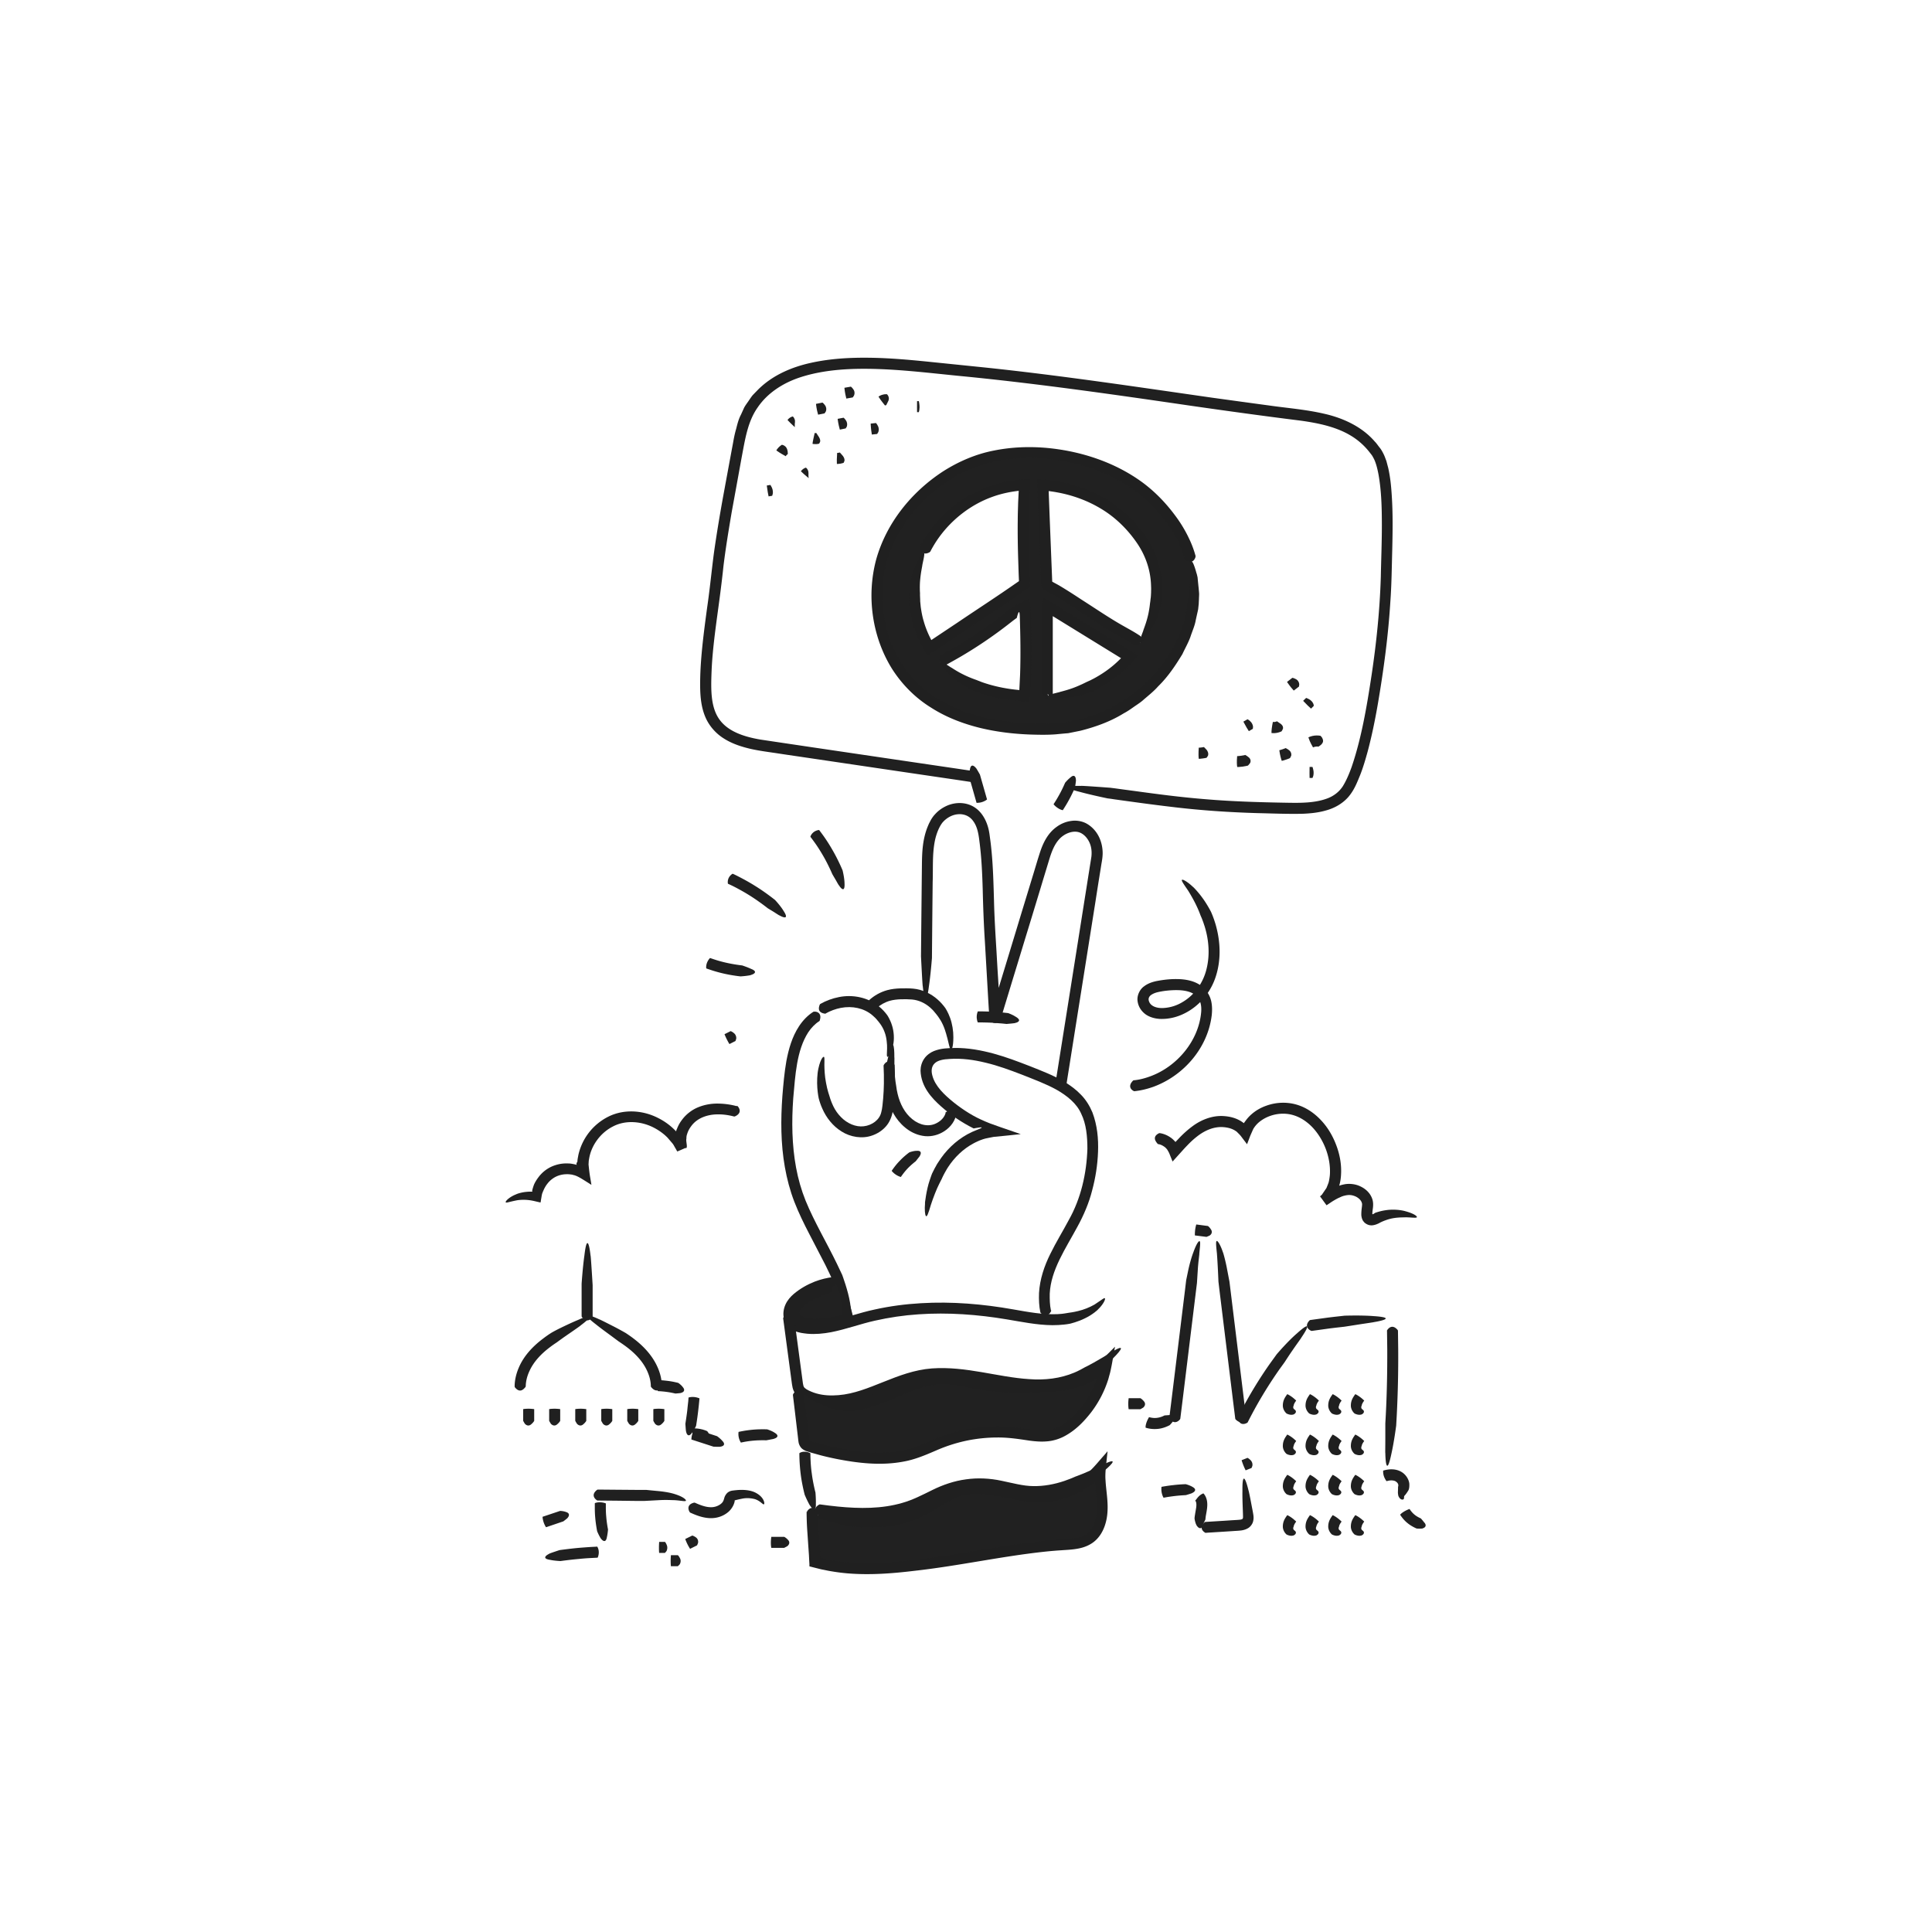 <?xml version="1.0" encoding="UTF-8"?><svg xmlns="http://www.w3.org/2000/svg" viewBox="0 0 240 240"><path fill="#202020" d="M130.59 162.78s0 .04-.02.09c-.14.3-.54.88-1.25.27-.01-.01-.06-.07-.08-.1-.17-.79-.2-1.61-.17-2.42.1-1.72.66-3.36 1.39-4.83.72-1.48 1.57-2.84 2.3-4.22 1.52-2.69 2.22-5.79 2.32-8.86 0-1.52-.14-3.08-.77-4.36-.56-1.28-1.77-2.25-3.08-2.99-1.32-.73-2.82-1.28-4.3-1.87-1.48-.57-2.95-1.11-4.46-1.47-1.5-.37-3.03-.58-4.53-.47-.75.03-1.45.17-1.82.53-.38.35-.48.89-.3 1.53.34 1.31 1.47 2.38 2.67 3.35.6.48 1.23.92 1.88 1.32.33.2.66.39 1 .56l.52.25c.28.14.72.31 1.08.46.8.3 1.69.6 2.54.89l1.18.41s.13.03.09.04l-.2.02-.4.04-.94.1-1.82.18c-.43.1-.94.16-1.31.29l-.41.15-.25.11c-.17.07-.33.16-.49.24-1.3.69-2.4 1.75-3.21 3l-.15.24-.1.18-.04.07-.08.14-.15.28c-.1.18-.18.38-.27.57 0 0-.12.21-.3.59-.3.58-.73 1.68-1.02 2.57-.34 1.17-.5 1.54-.62 1.4s-.18-.79-.11-1.58c-.05.11.18-1.72.57-2.84.16-.51.31-.87.31-.87.1-.21.2-.42.31-.62l.17-.3.04-.08.09-.16.17-.26c.22-.35.47-.69.73-1.02 1.06-1.3 2.44-2.36 4.03-2.96s-.38-.19-.38-.19c-1.46-.73-2.82-1.65-4.04-2.73-1.18-1.05-2.49-2.45-2.56-4.45 0-.5.15-1.05.46-1.49.3-.44.76-.77 1.21-.95.93-.36 1.75-.35 2.57-.38 1.65-.02 3.27.28 4.83.7 1.55.42 3.04.99 4.51 1.56 1.45.58 2.96 1.14 4.38 2 .71.43 1.39.94 1.98 1.56.6.61 1.08 1.39 1.41 2.18.61 1.61.76 3.28.7 4.9-.06 1.63-.31 3.23-.73 4.79-.39 1.56-1.06 3.11-1.82 4.5-1.5 2.78-3.31 5.39-3.45 8.33-.01.7 0 1.4.15 2.09Z"/><path fill="#202020" d="M132.49 134.66s0 .04-.05.08c-.24.27-.8.63-1.27-.17 0-.01-.04-.08-.04-.11 0-.04.14-.86.33-2.07.99-6.23 2.14-13.46 3.36-21.19.17-1.04.33-2.1.5-3.15.08-.53.17-1.05.25-1.58.06-.46.04-.92-.07-1.35-.22-.85-.86-1.62-1.61-1.77-.77-.16-1.72.24-2.32.91-.63.69-.98 1.66-1.29 2.71-.32 1.06-.65 2.13-.97 3.2-.65 2.14-1.3 4.29-1.96 6.43-.65 2.15-1.31 4.29-1.96 6.43l-.95 3.12c-.16.67-.34.76-.47.84-.13.07-.22.08-.3.09-.22 0-.32-.02-.54-.19a.9.9 0 0 1-.17-.24c-.07-.09-.07-.43-.09-.69l-.1-1.65c-.14-2.45-.28-4.89-.42-7.29-.14-2.14-.22-4.32-.27-6.4-.06-2.09-.15-4.13-.41-6.09-.12-1.02-.28-1.85-.76-2.51-.45-.65-1.16-.94-1.92-.87-.75.06-1.48.5-1.95 1.08-.44.6-.75 1.44-.91 2.24-.33 1.65-.21 3.38-.27 5.1-.06 5.67-.09 9.44-.09 9.44s-.16 2.08-.38 3.53c-.31 2.47-.61 1.49-.76-.05-.03.16-.22-3.68-.22-3.68s.04-4.38.11-10.96c.02-1.64 0-3.5.79-5.33.09-.23.22-.45.33-.67.14-.23.29-.46.48-.66.36-.41.79-.74 1.28-.99.97-.5 2.21-.63 3.31-.11 1.12.54 1.74 1.64 2.03 2.67.16.55.2 1.05.27 1.54.07.5.12 1 .17 1.5.19 2.01.24 4.06.3 6.13.05 2.06.18 4.14.31 6.27.06 1.06.12 2.13.19 3.21l.08 1.31c.75-2.46 1.51-4.96 2.27-7.46.64-2.12 1.29-4.23 1.93-6.34.33-1.06.62-2.09.98-3.18.37-1.08.94-2.26 2.03-3.03.52-.38 1.13-.64 1.8-.73.66-.1 1.4.02 2 .38 1.2.73 1.79 1.99 1.89 3.24.06.62-.05 1.25-.14 1.74-.08.53-.17 1.05-.25 1.57-.17 1.04-.33 2.08-.49 3.11-1.19 7.51-2.31 14.54-3.27 20.6-.19 1.19-.32 2-.32 2.05Z"/><path fill="#202020" d="M108.89 125.25s-.03.03-.08.03c-.29.01-1.02.07-.89-.92 0-.02.03-.09.05-.12.64-.58 1.41-1.01 2.25-1.24.55-.15 1.1-.2 1.63-.22.52-.01 1.03-.02 1.58.03 1.13.1 2.23.62 3.05 1.36.36.31.67.67.95 1.05 0 0 .33.49.59 1.21.27.72.42 1.66.41 2.42 0 1.29-.23 1.65-.34 1.52-.13-.13-.23-.75-.42-1.47 0 .08-.17-.79-.53-1.58-.35-.8-.92-1.44-.92-1.44-.19-.25-.41-.49-.65-.7-.66-.58-1.43-.94-2.29-1.02-.88-.06-1.92-.06-2.7.15-.62.17-1.21.5-1.69.93Zm8.55 12.97s0-.03.05-.05c.13-.08.29-.21.53-.26.22-.04.51-.01.73.5 0 .02.03.11.02.15-.25.98-.96 1.71-1.75 2.13-.72.39-1.6.56-2.43.4-.81-.14-1.55-.52-2.15-1.02-1.22-1-1.93-2.43-2.27-3.86-.11-.44-.18-.89-.23-1.33 0 0-.03-.56.03-1.29.05-.73.19-1.63.38-2.35.59-2.44.76-1.39.75.13.03-.08-.02.83.03 1.74.03.91.2 1.8.2 1.8q.06.51.18.99c.29 1.23.88 2.37 1.81 3.12.92.76 2.11 1.02 3.08.47.53-.28.95-.75 1.07-1.25Z"/><path fill="#202020" d="M102.57 125.92s-.04.02-.09 0c-.31-.04-1.01-.19-.66-1.09 0-.02.05-.08.07-.11.72-.41 1.51-.7 2.33-.86 1.69-.34 3.63.02 5.01 1.2.37.3.7.66.98 1.04 0 0 .35.49.59 1.25.25.75.32 1.75.14 2.51-.29 1.3-.7 1.54-.74 1.38-.08-.17.03-.77-.01-1.48-.02.08 0-.79-.31-1.57-.28-.79-.86-1.41-.86-1.41-.19-.25-.42-.47-.66-.67-1.05-.89-2.5-1.17-3.89-.91-.67.13-1.32.37-1.91.7Zm7.19 6.46s0-.04.03-.09c.17-.3.64-.78 1.28-.09.01.01.05.07.06.11.04.77.06 1.55.04 2.32-.03 1.17-.09 2.26-.28 3.47-.1.61-.38 1.32-.85 1.84-.46.52-1.05.89-1.68 1.11-1.27.46-2.74.19-3.81-.49-1.09-.67-1.91-1.72-2.4-2.85-.19-.42-.34-.86-.45-1.29 0 0-.12-.55-.17-1.29-.05-.73-.03-1.67.14-2.42.28-1.28.66-1.55.71-1.39.08.17 0 .77.04 1.5.01-.07.01.79.19 1.68.15.89.45 1.73.45 1.73.05.19.12.38.19.57.08.19.13.34.27.63q.375.765.96 1.35c.76.78 1.83 1.25 2.82 1.13 1.02-.12 1.95-.78 2.17-1.73.14-.49.18-1.12.24-1.73.05-.61.08-1.22.09-1.84.01-.74 0-1.48-.04-2.22Z"/><path fill="#202020" d="M101.05 125.69s.04-.03.1-.02c.43-.03.95.24.69 1.08 0 .01-.03.08-.05.09-.55.35-1.01.83-1.39 1.4-1.45 2.27-1.6 5.31-1.86 8.18-.21 2.9-.17 5.81.35 8.62.26 1.41.65 2.78 1.18 4.1.54 1.33 1.2 2.63 1.87 3.92.68 1.3 1.38 2.6 2.03 3.94l.36.76.29.61s.75 2 .98 3.48c.42 2.49-.15 1.57-.73.19.01.08-.32-.76-.72-1.59-.39-.84-.84-1.67-.84-1.67l-.27-.59-.51-1.05-1.99-3.84c-.67-1.29-1.32-2.61-1.86-4-.54-1.4-.92-2.84-1.18-4.31-.52-2.93-.52-5.9-.31-8.82.12-1.46.24-2.9.5-4.38.28-1.46.69-2.97 1.57-4.31.46-.7 1.06-1.34 1.79-1.8Zm20.43 1.32s-.01 0-.03-.03c-.08-.19-.22-.69-.01-1.28 0-.01.02-.05.03-.06h.61c.36 0 .83.02 1.3.05.94.05 1.86.16 1.86.16s.59.21.98.48c.66.4.33.65-.12.75.04.03-1.06.12-1.06.12s-.88-.1-1.76-.15c-.44-.02-.89-.04-1.23-.04h-.58Z"/><path fill="#202020" d="M103.57 158.63s.05 0 .1.02c.36.16.78.63.15 1.27-.01.01-.06.06-.09.07-.69.08-1.38.25-2.03.5-.81.31-1.6.77-2.23 1.31-.62.52-.92 1.22-.72 1.78.09.25.25.4.59.54.32.12.77.18 1.2.21.86.07 1.75-.04 2.64-.22 1.78-.36 3.58-1.04 5.49-1.44 1.89-.42 3.81-.67 5.73-.78 3.85-.23 7.71.1 11.48.77 1.87.33 3.7.67 5.49.59l.53-.04.31-.04c.2-.03.41-.06.61-.1 0 0 .48-.05 1.12-.21.64-.15 1.42-.45 2.02-.8.99-.64 1.27-.94 1.31-.74.03.18-.28.79-.89 1.36.08-.04-.66.64-1.57 1.07-.9.46-1.91.69-1.91.69-.23.04-.46.08-.69.1l-.35.03-.39.03c-.25.01-.49.02-.74.02-1.96-.02-3.83-.42-5.65-.72-3.63-.61-7.32-.88-10.98-.63-1.83.12-3.64.39-5.42.79-1.77.39-3.51 1.05-5.43 1.43-.96.18-1.96.28-2.97.19-.5-.06-1.01-.1-1.57-.35-.56-.21-1.14-.78-1.3-1.43-.18-.64-.09-1.27.16-1.84.25-.55.63-.98 1.03-1.32.8-.67 1.67-1.16 2.6-1.53.76-.29 1.56-.49 2.37-.58"/><path fill="#212121" d="M103.29 159.99c-1.44.19-2.82.81-3.92 1.75-.45.39-.89.94-.77 1.52.08.38.39.67.72.86.64.35 1.4.4 2.12.38 1.34-.04 2.67-.27 3.93-.69-.11-.78-.3-1.54-.5-2.3-.19-.73-.41-1.53-1.02-1.98"/><path fill="#202020" d="M102.69 159.4s.05 0 .1.01c.38.13.82.57.25 1.26-.01.01-.06.06-.09.07-.67.13-1.33.37-1.93.7-.58.32-1.22.77-1.56 1.2-.17.22-.21.39-.18.49.01.09.15.27.38.4.47.27 1.14.32 1.85.29.72-.02 1.43-.11 2.14-.25l.59-.13.36-.1.03.02c.01 0 .02 0 .03-.01 0-.02.02-.02-.01-.24-.09-.67-.15-1.56-.28-2.24-.25-1.13-.65-1.35-.43-1.41.19-.06.85.41 1.16 1.21 0-.08.34.82.57 1.75.07.23.13.47.19.69.1.41.19.79.27 1.12-.23.17-.56.22-.74.3-.19.07-.31.11-.31.11l-.61.16-.56.12c-.78.16-1.57.25-2.36.28-.78.02-1.69 0-2.56-.46-.42-.24-.88-.62-1.05-1.28-.15-.66.14-1.26.42-1.62.3-.39.64-.66.96-.91a8.3 8.3 0 0 1 3.36-1.51Zm9.22-13.2h-.04a2.35 2.35 0 0 1-1.07-.71s-.03-.04-.03-.05c0 0 .12-.18.3-.42s.43-.55.71-.83c.54-.58 1.18-1.04 1.18-1.04s.5-.19.9-.19c.65-.05.58.34.39.65.02 0-.11.16-.24.32-.13.17-.26.33-.26.33s-.53.4-.99.88c-.23.24-.44.5-.59.7s-.25.35-.25.35Z"/><path fill="#202020" d="M97.28 163.79s0-.04.02-.09c.15-.32.59-.82 1.27-.19.01.01.06.07.07.1l.3 2.25.8 5.98c.08.46.12.52.46.75.34.2.79.39 1.22.51.87.25 1.81.29 2.75.21 3.8-.3 7.25-2.99 11.59-3.32 4.25-.3 8.2 1.09 12.09 1.33 1.95.15 3.87-.08 5.61-.81l.36-.16.14-.07.28-.14.56-.31s.45-.21 1.05-.55c.6-.33 1.35-.79 1.98-1.16 2.1-1.33 1.54-.48.43.62.07-.04-.6.59-1.35 1.2-.74.61-1.59 1.16-1.59 1.16l-.61.32-.31.15-.37.17c-.24.1-.49.2-.73.29-2 .73-4.14.77-6.16.6-4.04-.39-7.88-1.66-11.65-1.24-3.74.34-7.13 2.97-11.41 3.29-1.05.08-2.14 0-3.19-.32-.53-.18-1.01-.35-1.54-.71-.26-.18-.54-.45-.72-.8-.17-.34-.21-.66-.25-.92l-.79-5.9-.3-2.25Z"/><path fill="#212121" d="m99.12 172.74.72 6.07c.02.18.05.37.15.52.14.2.39.29.63.36 1.6.49 3.24.87 4.9 1.13 2.64.42 5.38.53 7.93-.26 1.21-.38 2.36-.95 3.54-1.4 2.96-1.14 6.21-1.52 9.36-1.11 1.47.19 2.97.55 4.42.2 1.19-.29 2.21-1.03 3.08-1.89 1.91-1.88 3.19-4.38 3.61-7.02a9.2 9.2 0 0 1-4.58 2.6c-1.19.27-2.42.31-3.64.34-2.48.07-4.97.13-7.41-.29-1.56-.27-3.1-.73-4.68-.72-4.29.03-8.04 3.52-12.33 3.35-1.56-.06-3.05-.6-4.52-1.14"/><path fill="#202020" d="M98.5 173.3s0-.05.02-.09c.16-.32.6-.81 1.27-.17.01.01.06.07.07.1l.27 2.25.24 2.03.12 1.01.06.46c.02.1 0 .03.01.05-.03 0 .39.14.69.23l.96.27q.975.255 1.95.45c2.62.52 5.3.82 7.85.33 1.27-.23 2.45-.73 3.72-1.28 1.26-.55 2.63-1 4-1.3 1.38-.29 2.79-.44 4.2-.44 1.4-.01 2.85.2 4.15.4 1.32.19 2.51.18 3.57-.42 1.07-.57 2.01-1.51 2.79-2.52.78-1.02 1.4-2.17 1.83-3.39l.03-.09-.31.2c-.16.09-.31.19-.48.27-.32.17-.65.33-.99.47-.68.28-1.39.47-2.1.59-1.44.24-2.81.21-4.17.26-1.37.03-2.75.04-4.14-.05-1.39-.08-2.81-.33-4.13-.62-1.01-.21-1.99-.39-2.93-.36-.95.02-1.91.23-2.86.54-1.9.61-3.75 1.61-5.82 2.26-.52.16-1.05.3-1.6.4l-.25.05h-.05l-.1.02-.4.04c-.26.04-.53.04-.8.04 0 0-.57 0-1.31-.18-.73-.16-1.6-.49-2.26-.83-2.26-1.11-1.19-1.04.28-.7-.07-.04.81.2 1.69.31.89.14 1.76.03 1.76.03.21 0 .42-.02.63-.04l.32-.03h.04l.32-.07c.22-.04.45-.08.67-.15.45-.11.89-.26 1.34-.42 1.78-.63 3.53-1.55 5.49-2.14.98-.29 2.01-.49 3.07-.5 1.06 0 2.07.19 3.04.39 2.63.65 5.24.72 7.96.64 1.36-.04 2.72-.03 3.97-.24.63-.1 1.23-.27 1.82-.51.29-.12.58-.25.85-.4l.41-.24c.15-.1.2-.11.54-.37.28-.19.56-.45.84-.69l.95-.94.49-.49.24-.24.12-.12.06-.06v.04l-.14.79c-.12.63-.2 1.18-.33 1.79-.06.3-.12.6-.22.92l-.13.48a13.4 13.4 0 0 1-2.17 4.17c-.88 1.12-1.89 2.17-3.24 2.9-.66.36-1.44.6-2.2.66-.76.07-1.49 0-2.19-.09-1.39-.21-2.64-.4-3.97-.39-1.31 0-2.63.14-3.91.41-1.29.28-2.52.68-3.75 1.22-1.23.53-2.57 1.11-3.99 1.36-2.83.54-5.67.2-8.37-.33-.68-.14-1.36-.29-2.03-.47l-1-.28-.5-.15c-.19-.06-.42-.13-.7-.35-.26-.2-.43-.59-.46-.83-.04-.25-.05-.38-.07-.56l-.12-1.01-.24-2.03zm.8 7.24s0-.02.03-.04c.19-.13.69-.29 1.28 0 .01 0 .05.03.06.04 0 .02 0 .33.02.8.02.46.06 1.08.15 1.68.15 1.21.46 2.39.46 2.39s.07.8.05 1.4c.04 1-.37.76-.72.22 0 .04-.18-.29-.35-.64s-.32-.71-.32-.71-.33-1.24-.49-2.52c-.08-.64-.13-1.28-.15-1.77s-.02-.82-.02-.84Z"/><path fill="#202020" d="M101.65 188.24s-.05 0-.08-.05c-.28-.23-.63-.79.16-1.27.01 0 .08-.04.11-.04.74.1 1.49.2 2.23.27 2.72.27 5.48.29 8.03-.46 1.28-.36 2.45-.97 3.73-1.6 1.27-.63 2.71-1.13 4.17-1.32 1.45-.21 2.97-.13 4.38.17 1.41.29 2.7.66 3.99.67 1.3.02 2.61-.22 3.87-.65l.73-.27.59-.25s.47-.17 1.11-.43c.63-.26 1.43-.63 2.09-.93 2.19-1.14 1.58-.34.37.66.08-.03-.67.53-1.48 1.05s-1.7.97-1.7.97l-.63.26c-.25.08-.24.11-1.13.39-1.37.42-2.83.65-4.3.54-1.48-.08-2.83-.51-4.12-.74-1.28-.24-2.58-.26-3.86-.05-1.29.2-2.48.64-3.69 1.25-1.2.6-2.5 1.26-3.89 1.64-2.78.77-5.65.74-8.41.47-.76-.07-1.52-.17-2.28-.27Z"/><path fill="#212121" d="M100.95 187.34c-.07 2.1.24 4.62.32 6.72 5.04 1.42 10.09.74 15.28.03 5.18-.71 10.32-1.86 15.54-2.18 1.14-.07 2.35-.12 3.29-.77 1.27-.88 1.64-2.59 1.59-4.14-.05-1.54-.42-3.08-.23-4.61-1.82 2.22-4.65 3.57-7.52 3.58-3.39 0-6.81-1.74-10.05-.76-1.67.51-3.04 1.68-4.59 2.47-3.99 2.04-8.76 1.4-13.19.72"/><path fill="#202020" d="M100.25 187.81s0-.05.03-.09c.2-.32.71-.72 1.28 0 .01.01.05.07.05.1 0 .73.03 1.47.07 2.22l.23 3.47.12.03c.16.04.32.09.48.12.32.06.65.14.97.19.65.11 1.31.2 1.97.25 2.65.22 5.35.01 8.04-.31 5.41-.6 10.73-1.79 16.24-2.38 1.35-.17 2.83-.16 4.02-.37 1.21-.2 1.99-.97 2.31-2.15.34-1.16.2-2.44.04-3.81l-.09-.96v-.05l-.27.22c-.14.12-.29.22-.44.33a10.9 10.9 0 0 1-2.92 1.48c-1.38.46-2.89.62-4.32.47-2.84-.27-5.46-1.31-7.94-.9-1.78.23-3.27 1.53-5.12 2.52-1.88.98-3.98 1.42-6.03 1.51l-.77.02h-1.18l-.73-.05s-.53-.06-1.23-.2c-.7-.13-1.58-.33-2.29-.54-2.41-.65-1.38-.8.15-.74-.08-.03.84.04 1.76.08.93.04 1.87.04 1.87.04l.65.03h.32l.75.01c.45 0 .9-.03 1.35-.06 1.78-.16 3.52-.6 5.05-1.48.78-.44 1.54-.97 2.39-1.45.84-.48 1.82-.89 2.83-1.05 3.02-.45 5.7.69 8.28.89 1.29.14 2.55 0 3.77-.4a9.4 9.4 0 0 0 2.54-1.3c.13-.09.26-.18.38-.29s.21-.15.51-.46c.49-.46 1.03-1.1 1.53-1.68l.37-.42.18-.21.09-.11.04-.05v.06l-.13 1.22c-.1.87-.17 1.68-.12 2.27l.02.34.02.25.05.5c.14 1.32.35 2.84-.09 4.33-.21.74-.59 1.49-1.19 2.06-.61.59-1.42.91-2.16 1.05-.75.15-1.46.17-2.13.22-.67.04-1.35.1-2.02.17-5.37.57-10.75 1.77-16.21 2.38-2.73.33-5.52.55-8.32.32-.7-.06-1.4-.15-2.09-.27-.35-.05-.69-.14-1.04-.2-.17-.03-.34-.08-.51-.12l-.87-.22c-.08-.03-.18-.03-.24-.07v-.26l-.03-.51-.03-.62-.07-1.01-.14-2.05c-.05-.76-.08-1.53-.08-2.31Zm20.7-92.01s.04 0 .08.05c.27.24.64.79-.15 1.27-.01 0-.08.04-.11.04-.04 0-.87-.13-2.08-.31-6-.88-12.47-1.84-19.3-2.85-1.02-.15-2.06-.3-3.09-.46-1.03-.15-2.11-.29-3.18-.54-1.07-.26-2.17-.61-3.18-1.25-1.01-.62-1.88-1.6-2.34-2.73-.47-1.13-.59-2.32-.62-3.45-.02-1.14.02-2.24.1-3.37.16-2.24.46-4.47.76-6.7.33-2.24.54-4.45.84-6.76.32-2.28.7-4.55 1.11-6.84.42-2.28.84-4.57 1.27-6.87.1-.57.21-1.15.39-1.76.15-.6.3-1.21.6-1.77l.39-.86c.15-.28.34-.53.52-.79s.35-.53.55-.77l.66-.68c1.8-1.8 4.2-2.81 6.58-3.33 2.4-.53 4.84-.66 7.25-.63 2.42.03 4.82.24 7.2.48l7.14.73c9.53 1 19 2.43 28.29 3.76 2.33.32 4.64.64 6.95.95 2.29.33 4.61.5 6.93 1.04 2.3.52 4.66 1.58 6.27 3.45.22.22.38.47.57.71.19.22.36.51.51.82.16.3.24.59.36.88l.23.87c.26 1.16.37 2.3.44 3.44.15 2.27.11 4.51.06 6.71-.06 2.18-.08 4.38-.24 6.54-.27 4.33-.85 8.52-1.54 12.58-.35 2.03-.76 4.03-1.28 5.98-.27.97-.55 1.94-.92 2.88-.39.94-.73 1.88-1.49 2.76-.74.84-1.75 1.38-2.74 1.65-.99.29-1.98.38-2.94.42-1.92.04-3.7-.04-5.51-.08-3.58-.1-7.02-.34-10.27-.72-1.62-.19-3.2-.39-4.73-.6-.87-.12-1.71-.23-2.53-.35-.24-.03-.45-.06-.62-.09-.35-.05-.54-.07-.54-.07s-2.04-.42-3.46-.81c-2.42-.6-1.4-.78.14-.74-.15-.06 3.68.23 3.68.23s.2.03.54.07c.66.09 1.45.2 2.37.32 2.83.39 5.83.79 9.01 1.04 3.18.27 6.52.37 10.05.43 1.73.03 3.51.03 5.04-.57.75-.3 1.38-.79 1.82-1.45.44-.7.8-1.55 1.11-2.41 1.2-3.5 1.87-7.38 2.47-11.34.6-3.98 1.03-8.07 1.16-12.28.04-2.1.13-4.27.13-6.4 0-2.14-.05-4.32-.43-6.4-.1-.51-.22-1.03-.39-1.48-.08-.24-.19-.44-.3-.64-.1-.2-.29-.41-.44-.61-.64-.81-1.42-1.5-2.31-2.03-1.79-1.08-3.97-1.54-6.17-1.85-4.49-.56-9.06-1.19-13.65-1.85-9.18-1.34-18.48-2.68-27.86-3.62-4.69-.44-9.38-1.09-14-.96-2.3.07-4.6.35-6.73 1.05-2.12.7-4.04 1.94-5.25 3.72-1.26 1.77-1.57 3.98-2.01 6.28-.41 2.27-.82 4.52-1.23 6.76-.38 2.24-.75 4.48-1.02 6.69-.23 2.23-.54 4.48-.84 6.67-.29 2.19-.56 4.36-.64 6.51-.08 2.14-.12 4.32.97 5.85 1.08 1.53 3.11 2.17 5.09 2.51 2.06.31 4.1.61 6.11.91 6.5.96 12.66 1.87 18.37 2.71 1.19.18 2 .3 2.05.3Z"/><path fill="#202020" d="M122.62 99.3s0 .01-.03.03c-.16.13-.6.4-1.22.4h-.06c-.01-.04-.91-3.2-.91-3.2s-.01-.55.09-.96c.11-.68.47-.5.74-.17.02-.04.5.82.5.82s.87 3.04.88 3.08Zm9.41 1.34h-.04c-.2-.04-.67-.23-1.08-.69 0 0-.03-.04-.03-.05 0 0 .11-.17.26-.41s.34-.57.52-.9c.36-.66.65-1.35.65-1.35s.32-.39.64-.64c.48-.45.69-.14.7.28.05-.03-.11.95-.11.95s-.31.73-.69 1.43c-.19.35-.39.7-.55.95-.16.26-.27.43-.28.44Zm-66.74 71.6s0 .04-.03.08c-.19.22-.65.8-1.28.04a.3.3 0 0 1-.05-.12c0-.87.23-1.71.57-2.47.65-1.45 1.78-2.6 2.97-3.49q.525-.405 1.08-.75s.47-.27 1.11-.58 1.44-.69 2.12-.97c2.28-1.02 1.58-.25.35.67.08-.03-.68.5-1.45 1.03-.78.53-1.52 1.08-1.52 1.08-.29.19-.58.39-.85.6-1.09.82-2.02 1.8-2.55 2.98-.28.61-.45 1.27-.45 1.91Z"/><path fill="#202020" d="M82.22 172.23s0 .05-.03.1c-.21.38-.73.67-1.28 0a1 1 0 0 1-.06-.09c0-.65-.17-1.3-.45-1.92-.53-1.18-1.46-2.16-2.54-2.98-.32-.24-.65-.47-1-.7 0 0-.38-.28-.97-.72-.56-.41-1.29-.94-1.86-1.4-1.98-1.52-.97-1.27.43-.62-.06-.05.76.36 1.6.79.84.42 1.7.92 1.7.92.31.21.62.42.92.65 1.19.9 2.31 2.05 2.97 3.5.35.76.57 1.6.57 2.47"/><path fill="#202020" d="M73.62 163.52s0 .05-.03.09c-.19.3-.69.74-1.28.02a.5.5 0 0 1-.06-.11v-4.05s.14-2.08.35-3.54c.29-2.48.59-1.49.76.05.03-.16.26 3.67.26 3.67v3.86Zm-8.63 11.53.03-.01c.19-.03.69-.08 1.28 0 .01 0 .05 0 .06.01v1.46s-.14.23-.35.4c-.29.28-.59.17-.76 0-.03.02-.26-.41-.26-.41v-1.44Zm3.23 0 .03-.01c.19-.03.69-.08 1.28 0 .01 0 .05 0 .06.01v1.46s-.14.23-.35.4c-.29.28-.59.17-.76 0-.03.02-.26-.41-.26-.41v-1.44Zm3.24 0 .03-.01c.19-.03.69-.08 1.28 0 .01 0 .05 0 .06.01v1.46s-.14.23-.35.4c-.29.28-.59.17-.76 0-.03.02-.26-.41-.26-.41v-1.44Zm3.23 0 .03-.01c.19-.03.69-.08 1.28 0 .01 0 .05 0 .06.01v1.46s-.14.23-.35.4c-.29.28-.59.17-.76 0-.03.02-.26-.41-.26-.41v-1.44Zm3.23 0 .03-.01c.19-.03.69-.08 1.28 0 .01 0 .05 0 .06.01v1.46s-.14.23-.35.4c-.29.28-.59.17-.76 0-.03.02-.26-.41-.26-.41v-1.44Zm3.24 0 .03-.01c.19-.03.69-.08 1.28 0 .01 0 .05 0 .06.01v1.46s-.14.23-.35.4c-.29.28-.59.17-.76 0-.03.02-.26-.41-.26-.41v-1.44Zm.56-2.25-.01-.03c-.04-.2-.12-.7.04-1.28 0-.01.02-.05.02-.05s.17 0 .41.02.55.05.86.09c.62.08 1.22.24 1.22.24s.36.24.56.52c.36.42.07.65-.23.72.02.03-.69.08-.69.08s-.53-.13-1.07-.2c-.27-.04-.54-.06-.75-.08-.21-.01-.35-.02-.36-.02Zm3.8.82s0-.01.04-.02c.2-.06.7-.14 1.28.09.01 0 .05.02.05.03a46 46 0 0 1-.18 1.72c-.1.85-.24 1.68-.24 1.68s-.23.52-.5.86c-.41.58-.66.27-.74-.15-.03.03-.09-.97-.09-.97s.13-.8.23-1.6c.04-.4.08-.81.12-1.12.03-.31.04-.52.04-.53Z"/><path fill="#202020" d="M86.09 178.81v-.03c-.03-.19-.12-.69-.05-1.28 0-.01 0-.05.01-.06h.3c.18 0 .41.03.63.07.45.08.87.27.87.27s.22.25.28.53c.13.42-.17.59-.38.65 0 .02-.45.06-.45.07 0 0-.28-.12-.59-.17-.3-.06-.62-.05-.62-.05"/><path fill="#202020" d="M85.89 178.82v-.04c0-.21.06-.71.39-1.22 0 0 .03-.04.04-.05.04.01 2.76.9 2.76.9s.4.28.65.58c.44.45.13.67-.24.72.02.04-.86 0-.86 0s-2.68-.87-2.72-.88Zm6.16.39s-.01 0-.03-.03a2 2 0 0 1-.28-1.25c0-.01 0-.05.02-.06.01 0 .24-.05.57-.11s.77-.12 1.21-.16c.88-.08 1.76-.04 1.76-.04s.57.17.93.42c.62.37.3.64-.1.75.02.02-.22.05-.46.1-.25.05-.48.09-.48.09s-.78-.03-1.57.04c-.39.03-.78.09-1.08.14-.29.06-.49.1-.5.1Zm-17.81 7.19s-.05 0-.09-.03c-.3-.2-.73-.7 0-1.28.01-.01.08-.05.11-.05l2.27.02 2.48.02h1.26s.48.05 1.22.12c.7.06 1.63.17 2.36.41 1.26.4 1.48.82 1.31.85-.18.06-.76-.08-1.49-.11.07.02-.79-.05-1.71 0l-1.89.1h-1.09l-2.48-.03-2.27-.02Zm11.51 1.51s-.04-.02-.07-.07c-.2-.31-.37-.94.52-1.17.02 0 .09-.01.12 0 .66.3 1.31.54 1.91.56.48.03.99-.14 1.33-.42.11-.09.2-.19.26-.3.07-.13.08-.17.16-.45 0 .02.05-.27.34-.58.15-.15.38-.27.66-.31.21-.03.33-.04.53-.06.72-.07 1.78-.05 2.51.41.62.36.84.81.9 1.05.06.25 0 .33-.09.3-.16-.07-.52-.51-1.16-.67.06.03-.66-.21-1.52-.02-.21.04-.43.09-.64.14-.09.02-.24.06-.25.07v.02c0 .02.01.01.01.04l-.03.15c-.12.48-.43.94-.79 1.24-.66.55-1.47.78-2.27.75-.91-.04-1.71-.36-2.42-.68Zm10.07 4.37-.01-.03c-.04-.19-.09-.69 0-1.28 0-.01 0-.05.01-.06h1.6s.26.14.44.35c.31.29.18.59 0 .76.02.03-.45.26-.45.26h-1.58Zm-21.92-5.55s0-.01.03-.02c.2-.08.7-.17 1.28.03.01 0 .05.02.05.03v.53c0 .31.01.71.05 1.11.06.8.22 1.59.22 1.59s-.04.54-.14.95c-.11.69-.47.54-.74.18 0 .02-.13-.2-.25-.43-.12-.24-.22-.48-.22-.48s-.17-.85-.24-1.71c-.04-.43-.05-.87-.05-1.2v-.57Zm.28 5.4s.02 0 .03.03c.12.19.29.68.06 1.28 0 .01-.02.05-.04.06-.02 0-.31.02-.75.04s-1.01.06-1.58.12c-1.14.1-2.27.26-2.27.26s-.75-.03-1.3-.15c-.93-.14-.63-.49-.11-.75-.07-.02 1.29-.46 1.29-.46s1.14-.16 2.3-.27c.58-.05 1.16-.09 1.6-.12.44-.02.74-.04.76-.04Zm-6.34-2.41-.03-.03a2.8 2.8 0 0 1-.41-1.21v-.06l2.18-.73s.4.01.71.13c.51.14.44.48.23.72.04.02-.54.45-.54.45l-2.15.73Zm72.37-14.66-.01-.03c-.03-.19-.08-.69 0-1.28 0-.01 0-.05.01-.06h1.46s.23.14.4.35c.28.29.17.59 0 .76.02.03-.41.26-.41.26h-1.44Zm2.11 2.29s-.01 0-.01-.04c-.02-.21.09-.69.4-1.22 0 0 .03-.04.03-.05 0 0 .48.16.98.09.5-.05.94-.3.94-.3l.67-.05c.51-.1.65.19.5.57.08.01-.52.72-.55.7 0 0-.67.38-1.43.45-.38.04-.76.02-1.05-.03s-.48-.12-.49-.12Z"/><path fill="#202020" d="M146.61 176.25s0 .04-.04.08c-.23.28-.78.65-1.27-.14 0-.01-.04-.08-.04-.11l.28-2.25 1.66-13.53.15-1.26s.1-.49.25-1.21c.15-.7.38-1.58.65-2.28.43-1.2.73-1.49.8-1.33.09.17 0 .79-.07 1.54.03-.07-.1.81-.17 1.74l-.12 1.88-1.79 14.61-.28 2.25Zm8.2-.16s0 .04-.02.09c-.16.32-.6.82-1.27.17a.4.4 0 0 1-.07-.1l-.28-2.25-1.66-13.53-.15-1.26s-.08-2.07-.19-3.51c-.13-1.21-.15-1.61.03-1.53.16.08.48.66.72 1.41 0-.08.26.82.45 1.76l.36 1.88 1.79 14.61.28 2.25Zm-6.38-22.63v-.03c0-.2 0-.7.16-1.27 0-.01.01-.05.02-.05.02 0 1.45.19 1.45.19s.22.17.35.4c.24.32.09.61-.1.75.01.03-.44.2-.44.2s-1.41-.18-1.43-.18Zm-3.88 32.59-.03-.03c-.1-.18-.3-.65-.24-1.26 0-.01 0-.05.01-.06.01 0 .2-.04.48-.08.28-.05.66-.1 1.03-.14.75-.09 1.49-.11 1.49-.11s.49.12.83.33c.57.3.33.6-.01.76.03.03-.8.27-.8.27s-.69.03-1.37.11c-.34.04-.69.09-.95.13-.26.05-.44.08-.44.08m3.92.37.02-.03c.15-.13.38-.62.95-.86.01 0 .05-.01.07 0 0 0 .23.23.35.62.14.4.13.87.08 1.26s-.12.73-.16.97c-.03.24-.04.38-.04.38s-.04.08-.1.21c-.06.12-.13.27-.19.42-.07.24-.15.4-.28.44-.12.04-.32-.05-.45-.24 0 .03-.15-.2-.22-.46-.08-.25-.11-.5-.11-.5s.01-.21.06-.48c.04-.28.11-.62.15-.91.08-.65-.1-.8-.12-.81Z"/><path fill="#202020" d="M149.81 190.43s-.05 0-.09-.03c-.31-.17-.78-.64-.1-1.28.01-.01.07-.05.1-.06l2.26-.14 1.07-.07c.34-.02.76-.04 1.01-.07.15-.02.26-.07.28-.09s.02 0 .04-.1c.1.27-.07-1.92-.04-3.37-.03-2.49.4-1.55.76-.05 0-.08.19.82.36 1.74.09.48.18.9.24 1.31.03.21.03.43 0 .59-.02.17-.06.27-.06.27-.1.31-.35.62-.63.77-.28.16-.54.22-.76.26-.46.06-.76.06-1.13.09l-1.07.07-2.26.14Zm4.94-7.77-.02-.03c-.09-.17-.3-.62-.48-1.19 0-.01-.01-.05-.01-.05.01 0 .73-.29.73-.29s.17.08.33.24c.25.21.31.52.28.7.02.02-.11.32-.11.32s-.71.28-.72.29Zm.24-5.97s-.02.04-.07.06c-.31.18-.95.35-1.15-.56 0-.02-.01-.09 0-.12.34-.69.7-1.36 1.07-2.03.92-1.64 1.91-3.23 3-4.76l.75-1.04s1.37-1.61 2.5-2.58c1.86-1.68 1.41-.73.55.53.06-.05-.48.68-1.01 1.45-.53.76-1.04 1.56-1.04 1.56l-.63.87a54 54 0 0 0-2.92 4.64q-.54.975-1.05 1.98"/><path fill="#202020" d="M162.95 165.33s-.04 0-.09-.02c-.32-.15-.84-.57-.21-1.26a.4.4 0 0 1 .1-.07l2.26-.31.75-.09 1.27-.14s2.1-.07 3.58.05c2.5.16 1.51.51 0 .76.08 0-.83.13-1.75.27-.94.15-1.86.29-1.86.29l-1.07.12-.74.09-2.23.31Zm9.34 0s0-.05.03-.09c.19-.3.67-.75 1.28-.05.01.01.05.07.06.11l.03 2.28c.02 2.75-.04 5.5-.18 8.24l-.07 1.27s-.27 2.08-.6 3.52c-.51 2.45-.72 1.43-.75-.11-.02.08 0-.84 0-1.78v-1.89l.06-1.08c.14-2.72.19-5.44.18-8.16l-.03-2.26Zm-.05 18.66-.03-.03c-.11-.17-.41-.59-.39-1.22 0-.01 0-.05.02-.06.01 0 .26-.09.68-.14.41-.04 1.01-.03 1.58.31.54.32.91.91.97 1.45.03.59-.09.75-.08.77 0 .02-.32.54-.49.7-.15.14-.03.36-.14.46-.05.04-.14.08-.27.03-.13-.04-.27-.19-.34-.36-.03.03-.12-.38-.09-.67.01-.3.01-.52.01-.52.02-.09.16-.39-.3-.69-.18-.11-.48-.14-.72-.11s-.42.09-.42.09Zm1.69 4.18.02-.03c.13-.16.53-.46 1.09-.67.01 0 .05-.02.06-.02 0 0 .25.41.61.7.36.3.79.47.79.47s.22.24.41.49c.34.35.18.64-.16.74.03.06-.79.05-.79.02 0 0-.62-.25-1.13-.68-.26-.21-.49-.46-.64-.66-.16-.2-.25-.35-.25-.36Zm-14.02-14.97h.03c.18.08.61.33 1.04.75 0 0 .03.04.04.04-.22.27-.32.54-.3.57v.01c.01 0-.1.13-.06.34.05.15.23.21.29.33.07.11.03.31-.18.42.03.02-.23.12-.48.08-.25-.03-.47-.15-.47-.15-.25-.22-.43-.55-.46-.9-.03-.76.33-1.18.55-1.51Zm2.82 0h.03c.18.08.61.33 1.04.75 0 0 .03.04.04.04-.22.27-.32.54-.3.57v.01s-.1.13-.06.34c.05.15.23.21.29.33.07.11.03.31-.18.42.03.02-.23.12-.48.08-.25-.03-.47-.15-.47-.15-.25-.22-.43-.55-.46-.9-.03-.76.33-1.18.55-1.51Zm2.82 0h.03c.18.08.61.33 1.04.75 0 0 .03.04.04.04-.22.27-.32.54-.3.57v.01c.01 0-.1.13-.06.34.05.15.23.21.29.33.07.11.03.31-.18.42.03.02-.23.12-.48.08-.25-.03-.47-.15-.47-.15-.25-.22-.43-.55-.46-.9-.03-.76.33-1.18.55-1.51Zm2.81 0h.03c.18.08.61.33 1.04.75 0 0 .03.04.04.04-.22.27-.32.54-.3.57v.01c.01 0-.1.13-.06.34.05.15.23.21.29.33.07.11.03.31-.18.42.03.02-.23.12-.48.08-.25-.03-.47-.15-.47-.15-.25-.22-.43-.55-.46-.9-.03-.76.33-1.18.55-1.51Zm-8.45 5.01.03.01c.18.08.61.33 1.04.75 0 0 .03.04.04.04-.22.27-.32.54-.3.57v.01c.01 0-.1.13-.06.34.05.15.23.21.29.33.07.11.03.31-.18.42.03.02-.23.12-.48.08-.25-.03-.47-.15-.47-.15-.25-.22-.43-.55-.46-.9-.03-.76.33-1.18.55-1.51Zm2.82 0 .03.01c.18.08.61.33 1.04.75 0 0 .03.04.04.04-.22.27-.32.54-.3.57v.01s-.1.13-.06.34c.05.15.23.21.29.33.07.11.03.31-.18.42.03.02-.23.12-.48.08-.25-.03-.47-.15-.47-.15-.25-.22-.43-.55-.46-.9-.03-.76.33-1.18.55-1.51Zm2.82 0 .03.01c.18.08.61.33 1.04.75 0 0 .03.04.04.04-.22.27-.32.54-.3.57v.01c.01 0-.1.13-.06.34.05.15.23.21.29.33.07.11.03.31-.18.42.03.02-.23.12-.48.08-.25-.03-.47-.15-.47-.15-.25-.22-.43-.55-.46-.9-.03-.76.33-1.18.55-1.51Zm2.81 0 .03.01c.18.08.61.33 1.04.75 0 0 .03.04.04.04-.22.27-.32.54-.3.57v.01c.01 0-.1.13-.06.34.05.15.23.21.29.33.07.11.03.31-.18.42.03.02-.23.12-.48.08-.25-.03-.47-.15-.47-.15-.25-.22-.43-.55-.46-.9-.03-.76.33-1.18.55-1.51Zm-8.45 5.01h.03c.18.08.61.33 1.04.75 0 0 .03.04.04.04-.22.27-.32.54-.3.57v.01c.01 0-.1.13-.06.34.05.15.23.21.29.33.07.11.03.31-.18.42.03.02-.23.12-.48.08-.25-.03-.47-.15-.47-.15-.25-.22-.43-.55-.46-.9-.03-.76.33-1.18.55-1.51Zm2.82 0h.03c.18.08.61.33 1.04.75 0 0 .03.04.04.04-.22.27-.32.54-.3.57v.01s-.1.13-.06.34c.05.15.23.21.29.33.07.11.03.31-.18.42.03.02-.23.12-.48.08-.25-.03-.47-.15-.47-.15-.25-.22-.43-.55-.46-.9-.03-.76.33-1.18.55-1.51Zm2.82 0h.03c.18.08.61.33 1.04.75 0 0 .03.04.04.04-.22.27-.32.54-.3.57v.01c.01 0-.1.13-.06.34.05.15.23.21.29.33.07.11.03.31-.18.42.03.02-.23.12-.48.08-.25-.03-.47-.15-.47-.15-.25-.22-.43-.55-.46-.9-.03-.76.33-1.18.55-1.51Zm2.81 0h.03c.18.08.61.33 1.04.75 0 0 .03.04.04.04-.22.27-.32.54-.3.57v.01c.01 0-.1.13-.06.34.05.15.23.21.29.33.07.11.03.31-.18.42.03.02-.23.12-.48.08-.25-.03-.47-.15-.47-.15-.25-.22-.43-.55-.46-.9-.03-.76.33-1.18.55-1.51Zm-8.45 5.01h.03c.18.08.61.33 1.04.75 0 0 .03.04.04.04-.22.27-.32.54-.3.57v.01c.01 0-.1.13-.06.34.05.15.23.21.29.33.07.11.03.31-.18.42.03.02-.23.12-.48.08-.25-.03-.47-.15-.47-.15-.25-.22-.43-.55-.46-.9-.03-.76.33-1.18.55-1.51Zm2.82 0h.03c.18.08.61.33 1.04.75 0 0 .03.04.04.04-.22.27-.32.54-.3.57v.01s-.1.13-.06.34c.05.15.23.21.29.33.07.11.03.31-.18.42.03.02-.23.12-.48.08-.25-.03-.47-.15-.47-.15-.25-.22-.43-.55-.46-.9-.03-.76.33-1.18.55-1.51Zm2.82 0h.03c.18.08.61.33 1.04.75 0 0 .03.04.04.04-.22.27-.32.54-.3.57v.01c.01 0-.1.13-.06.34.05.15.23.21.29.33.07.11.03.31-.18.42.03.02-.23.12-.48.08-.25-.03-.47-.15-.47-.15-.25-.22-.43-.55-.46-.9-.03-.76.33-1.18.55-1.51Zm2.81 0h.03c.18.08.61.33 1.04.75 0 0 .03.04.04.04-.22.27-.32.54-.3.57v.01c.01 0-.1.13-.06.34.05.15.23.21.29.33.07.11.03.31-.18.42.03.02-.23.12-.48.08-.25-.03-.47-.15-.47-.15-.25-.22-.43-.55-.46-.9-.03-.76.33-1.18.55-1.51Zm-86.48 4.68v-.03c-.02-.19-.04-.69 0-1.28v-.06h.73s.12.14.2.35c.14.29.08.59 0 .76 0 .03-.21.26-.21.26zm1.46 1.65v-.03c-.02-.19-.05-.69 0-1.28v-.06h.87s.14.14.24.35c.17.29.1.59 0 .76.01.03-.25.26-.25.26zm2.39-2.15-.02-.03a6 6 0 0 1-.57-1.15c0-.01-.02-.05-.02-.05.01 0 .88-.43.88-.43s.2.06.39.19c.3.18.36.48.33.68.02.02-.13.35-.13.35s-.85.42-.86.43Zm5.83-55.04s.05.01.08.06c.27.28.5.87-.32 1.24-.01 0-.08.03-.11.03-.68-.18-1.38-.28-2.06-.27-1.31.01-2.57.47-3.29 1.47-.18.24-.34.51-.44.79-.03.07-.05.14-.07.21-.05.12-.09.33-.08.55-.11.29.26 1.31-.14 1.16l-.66.29-.26.11c-.06.1-.14-.08-.22-.22l-.23-.4c-.16-.31-.29-.42-.43-.59l-.4-.47c-.51-.52-1.12-.95-1.77-1.28-1.57-.79-3.51-.92-5.03-.11-1.54.78-2.71 2.37-2.96 4.07-.05.21-.04.42-.06.64.04.4.1.99.18 1.47l.13.76.03.19c0 .05.05.16-.04.08l-.36-.23c-.52-.32-1.05-.68-1.5-.86a3 3 0 0 1-.17-.06l-.08-.02s-.1-.02-.15-.04c-.1-.03-.2-.04-.3-.05-.2-.03-.4-.03-.61-.02-.4.02-.8.12-1.16.29-.35.17-.68.42-.95.72l-.16.2-.11.15c-.13.2-.25.41-.34.63 0 0-.04.08-.1.23-.01.04-.03.08-.05.12-.02.05-.06.21-.08.33-.04.25-.09.53-.14.84-.34-.07-.71-.17-1.07-.24a5.7 5.7 0 0 0-1.77-.05c-1.15.21-1.52.42-1.49.21.04-.18.54-.65 1.33-.95-.05.01.27-.13.79-.23.26-.05.56-.08.87-.09h.28c.02 0 .03-.01.04-.02 0-.03-.01-.05-.02-.07s.02-.13.02-.13c.02-.08.04-.15.06-.22.08-.26.14-.42.14-.42.13-.3.31-.59.5-.85.05-.07.1-.13.15-.2l.08-.1.14-.15a4.16 4.16 0 0 1 1.76-1.12c.54-.18 1.1-.25 1.66-.22.5 0 1.33.26 1.09.19s.02-.42.02-.42c0-.27.07-.53.11-.79a7.05 7.05 0 0 1 3.78-4.82c1.95-.95 4.27-.76 6.11.18.79.39 1.51.91 2.13 1.54l.13.14v-.03c.03-.1.06-.21.11-.3.15-.4.36-.77.62-1.11.5-.68 1.21-1.23 1.98-1.55s1.59-.47 2.39-.47c.83 0 1.65.11 2.43.32Zm52.3 4.75s-.03 0-.06-.04c-.09-.11-.24-.28-.31-.5-.06-.21-.06-.51.43-.78.02-.01.1-.04.14-.04.49.07.94.26 1.33.53.2.13.38.3.54.47.11.13.09.1.09.1l.04-.04.61-.64c.45-.45.93-.88 1.46-1.27 1.04-.78 2.42-1.35 3.83-1.27.7.04 1.41.19 2.05.55.16.08.32.2.46.3l.05.04v-.02l.26-.35c.21-.28.46-.55.72-.77.53-.46 1.14-.8 1.79-1.03 1.19-.43 2.5-.5 3.74-.15 1.23.35 2.28 1.09 3.11 1.99.84.9 1.45 1.97 1.87 3.1.42 1.12.65 2.34.58 3.58a6 6 0 0 1-.22 1.39v.03h-.02l.13-.05q.24-.075.48-.12c.64-.14 1.45-.05 2.06.26.63.3 1.23.83 1.47 1.62.12.39.09.84.05 1.11-.04.28-.07.58-.06.69s.35-.15.35-.15l.03-.01c.03 0 .58-.22 1.33-.32.75-.11 1.69-.07 2.42.14 1.27.35 1.52.72 1.36.77-.17.08-.78-.03-1.5-.02.06.02-.56-.02-1.28.09-.72.1-1.48.42-1.79.59-.11.06-.17.09-.17.09l-.24.1c-.11.04-.27.09-.41.11-.24.04-.48.01-.69-.08a1.5 1.5 0 0 1-.32-.19c-.03-.02-.05-.04-.07-.06-.04-.04 0 0-.12-.14-.17-.21-.24-.49-.27-.76-.02-.83.17-1.31.06-1.55-.08-.3-.38-.6-.75-.78-.4-.18-.76-.24-1.22-.15-.11.02-.22.05-.34.08l-.08.03s-.13.04-.18.07l-.4.18c-.27.14-.55.3-.85.5l-.48.32c-.11.09-.1.02-.12 0l-.06-.08-.24-.33c-.05-.06-.07-.09-.05-.07l-.13-.18-.23-.31-.04-.05-.02-.03.11-.1c.2-.17.17-.2.25-.3l.34-.5c.14-.18.15-.29.21-.42l.15-.39c.03-.12.06-.24.08-.36.04-.24.08-.49.09-.74.09-2.02-.72-4.17-2.09-5.68-.69-.75-1.55-1.34-2.49-1.61-.92-.27-1.97-.22-2.89.12-.5.18-.97.45-1.36.78-.2.17-.37.36-.52.56l-.11.16-.05.08s-.06.13-.09.19c-.12.29-.26.57-.37.87l-.17.45-.09.23-.04.11s-.02.11-.05.04l-.63-.83c-.23-.33-.42-.47-.62-.69-.11-.07-.19-.14-.31-.2-.42-.24-.93-.35-1.45-.38-1.05-.05-2.06.35-2.97 1.01-.45.33-.88.71-1.29 1.13-.22.23-.37.38-.65.69l-1.19 1.32-.11.13s-.05-.12-.08-.17l-.17-.43c-.09-.21-.17-.46-.27-.62l-.15-.26-.1-.12c-.09-.1-.19-.2-.31-.27-.23-.16-.49-.27-.75-.3Zm-43.18-38.17s-.01-.02 0-.05c.08-.22.35-.68 1.01-.79h.07c.01.02.24.31.56.76s.71 1.05 1.07 1.68c.73 1.24 1.28 2.57 1.28 2.57s.23.92.24 1.59c.06 1.13-.36.79-.72.23 0 .04-.19-.31-.39-.66-.21-.35-.41-.7-.41-.7s-.52-1.23-1.2-2.38c-.34-.58-.7-1.14-1-1.55-.29-.41-.51-.69-.52-.7Zm-10.24 5.84s-.02 0-.02-.05c-.04-.23-.03-.77.53-1.17.01 0 .05-.03.07-.03s.38.17.9.44 1.2.64 1.85 1.05c1.32.81 2.51 1.77 2.51 1.77s.69.73 1.06 1.36c.66 1.01.1.9-.52.55.02.04-.34-.2-.7-.43l-.74-.45s-1.12-.89-2.35-1.65c-.61-.38-1.25-.73-1.73-.98-.49-.25-.83-.4-.85-.41Zm-2.69 10.51s-.01 0-.02-.04c-.03-.22.01-.73.43-1.21 0 0 .04-.04.05-.04s.26.09.63.21.86.26 1.36.37c.99.23 2 .34 2 .34s.64.21 1.11.43c.79.31.48.61-.05.76.03.02-.29.07-.61.11s-.66.06-.66.06-1.08-.11-2.13-.36c-.53-.12-1.05-.27-1.45-.4-.39-.13-.66-.22-.67-.23Zm2.86 9.39-.02-.03c-.1-.16-.35-.6-.57-1.14 0-.01-.02-.05-.02-.05.01 0 .76-.38.76-.38s.19.06.36.21c.28.19.35.49.34.68.02.02-.1.34-.1.34s-.74.37-.75.38Zm50.35 5.87s-.05 0-.1-.02c-.36-.16-.77-.61-.14-1.27.01-.01.06-.06.09-.07.7-.06 1.38-.24 2.04-.48 3.36-1.21 6.04-4.42 6.36-7.95.08-.86-.09-1.61-.63-2.08-.52-.48-1.37-.67-2.24-.69-.86-.02-1.85.08-2.64.28-.39.11-.73.29-.88.48-.15.2-.18.41-.07.67.21.56.92.83 1.75.79a5.1 5.1 0 0 0 2.4-.74c1.5-.88 2.57-2.4 2.98-4.11.43-1.72.3-3.58-.24-5.31l-.17-.51-.11-.29c-.07-.2-.16-.39-.24-.58 0 0-.16-.47-.45-1.08-.28-.61-.7-1.36-1.08-1.97-.69-1-.91-1.33-.71-1.35.18 0 .74.34 1.32.9-.04-.07.63.6 1.2 1.4.58.79 1.04 1.7 1.04 1.7.09.21.18.42.26.64l.12.33.12.37c.08.24.14.48.2.72.48 1.93.52 4.01-.11 5.96-.62 1.95-2.03 3.68-3.91 4.6-.94.47-1.98.72-3.08.67-.55-.04-1.15-.18-1.68-.53-.54-.38-.93-.93-1.04-1.63-.12-.71.25-1.49.78-1.87.52-.4 1.07-.56 1.57-.67 1.01-.19 1.96-.29 3-.23 1 .07 2.18.33 3.02 1.25.4.44.68 1.01.79 1.57s.1 1.11.05 1.62c-.48 4.08-3.47 7.53-7.24 8.92-.76.27-1.55.47-2.36.55Z"/><path fill="#212121" d="M147.96 69.77c-.68-2.99-2.5-5.6-4.67-7.76-5.34-5.32-15.54-7.35-22.65-4.5-4.45 1.79-8.24 5.36-10.26 9.71-2.83 6.06-1.51 13.9 3.41 18.43 4.43 4.07 10.87 5.11 16.89 4.94 10.33-.31 19.69-10.26 17.29-20.8Zm-33.27-1.09c1.38-2.95 3.81-5.42 6.71-6.9 1.8-.92 3.81-1.42 5.85-1.55-.3 4.1-.17 8.23-.01 12.36-.48.25-.92.64-1.53 1.05-3.42 2.29-6.85 4.57-10.27 6.86-2.17-3.46-2.49-8.09-.75-11.82m2.08 13.54c2.9-1.52 5.67-3.3 8.24-5.32.71-.56 1.51-1.15 2.34-1.52.13 3.7.21 7.4-.07 11.08-3.67-.25-7.31-1.25-9.98-3.71-.18-.17-.36-.35-.53-.53m13.42 4.3h-.09c.1-3.73.09-7.46 0-11.2.15.08.3.15.44.24 3.27 2.01 6.53 4.03 9.8 6.04-2.54 2.88-6.26 4.8-10.16 4.92Zm11.46-6.67c-.91-.69-1.61-1.01-3.05-1.85-1.79-1.04-5.74-3.74-7.53-4.78-.33-.19-.68-.39-1.03-.55-.12-4.14-.3-8.28-.49-12.42 3.85.28 7.63 1.83 10.27 4.45 1.66 1.65 3.05 3.65 3.57 5.93.75 3.31-.03 6.53-1.74 9.21Z"/><g fill="#202020"><path d="M141.65 79s.04.03.06.08c.16.35.18.99-.72 1.06-.02 0-.09 0-.11-.01-.58-.4-1.23-.75-1.9-1.13-1.9-1.07-3.66-2.28-5.45-3.43-.89-.58-1.79-1.16-2.68-1.69-.22-.13-.44-.24-.67-.36l-.61-.33-.18-.09-.03-.19-.02-.4-.07-1.7-.25-6.39-.13-3.19-.05-1.43v-.3h.1l.4.05.79.07c.32.03.41.05.55.07l.41.06.82.15c2.17.44 4.27 1.27 6.13 2.5 1.86 1.25 3.43 2.88 4.62 4.77.59.95 1.06 2 1.34 3.12.28 1.1.38 2.23.34 3.36l-.04.63c0 .12-.03.23-.04.35-.03.23-.06.47-.1.7 0 0-.12.54-.38 1.23s-.67 1.52-1.1 2.14c-.71 1.06-1.07 1.26-1.1 1.09-.05-.18.19-.76.45-1.47-.05.06.3-.76.52-1.63.23-.87.31-1.77.31-1.77.04-.2.05-.41.08-.61.02-.1.02-.21.03-.31l.02-.38c0-.25.02-.49 0-.74-.03-1.99-.67-3.88-1.82-5.52-1.14-1.64-2.61-3.08-4.31-4.11-1.71-1.05-3.63-1.75-5.62-2.1-.25-.05-.5-.08-.75-.12l-.22-.03s0-.22.02.54l.12 3.15.25 6.29.05 1.28-.01-.01.09.05.18.1c.24.13.49.26.72.4.92.55 1.8 1.12 2.68 1.7 1.77 1.13 3.5 2.32 5.29 3.32.65.37 1.33.73 2 1.19Zm-10.87 7.15s0 .05-.03.09c-.07.1-.17.22-.29.3l-.37-.37c.12.18.18.41.02.68s-.33-.33-.33-.33c-.1-.06-.2-.16-.31-.29a.5.5 0 0 1-.06-.11v-9.57c0-.6 0-1.24.02-1.8v-.44l.02-.11c.03 0 .06.03.1.05l.2.11.78.43c.25.13.51.29.77.45l.49.3.78.48 3.12 1.92 3.12 1.92 1.95 1.2.38.24c.1.08.36.15.15.27l-.62.67c-.49.54-.65.66-.88.9-.94.86-1.98 1.62-3.1 2.24l-.42.22c-.1.05-.21.11-.31.16l-.64.29s-.51.19-1.23.36-1.63.3-2.39.31c-1.28.02-1.65-.17-1.52-.29.13-.14.74-.28 1.46-.46-.08 0 .79-.19 1.64-.5s1.66-.73 1.66-.73l.57-.26c.21-.12.25-.11.88-.48.99-.58 1.91-1.28 2.72-2.09l.15-.15-1.43-.88-3.07-1.89-3.07-1.89-.91-.56v9.63Zm-13.27-3.55s-.04.02-.1.01c-.36-.03-.97-.27-.62-1.12 0-.02.04-.08.07-.1.66-.35 1.31-.72 1.95-1.1 2.12-1.25 4.13-2.63 6.07-4.17.57-.4.81-.68 2.1-1.33l.78-.36.1-.05s.07-.04.06.02l.02.21.04.43c.02.29.06.56.06.88l.02.74c.04 1.24.07 2.49.07 3.74s0 2.5-.06 3.75l-.04.94-.07 1.16-.06.93c-.29 0-.61-.05-.92-.07l-.46-.04-.24-.03-.48-.05c-1.27-.16-2.53-.41-3.76-.81l-.29-.09-.16-.06-.33-.12c-.22-.08-.43-.17-.65-.26 0 0-.49-.24-1.11-.64s-1.35-.97-1.86-1.53c-.89-.93-.97-1.35-.81-1.33.19 0 .69.37 1.32.77-.05-.06.67.46 1.48.85.8.41 1.67.7 1.67.7.19.08.39.15.58.23.22.08.25.1.97.32 1.13.33 2.29.55 3.47.67l.31.03v-.12l.09-1.81c.04-1.21.05-2.42.04-3.63s-.04-2.43-.08-3.64-.37.24-.37.24c-.24.17-.47.34-.71.53a55 55 0 0 1-6.11 4.19c-.66.39-1.33.76-2 1.13Zm-2-14.04s-.02.04-.07.06c-.29.16-.95.37-1.15-.56v-.13c.36-.71.78-1.38 1.25-2.02 1.8-2.47 4.32-4.41 7.22-5.46.72-.26 1.46-.46 2.21-.61.37-.08.75-.13 1.13-.19l.3-.04.54-.05c.34-.02.76-.09 1.05-.05l-.16 2.94c-.03.72-.05 1.45-.05 2.17-.02 1.45 0 2.91.04 4.36l.07 2.19.04 1.22.02.55c-.11.12-.31.19-.46.28l-.21.13-.1.07-.21.15c-2.44 1.71-4.87 3.27-7.3 4.91l-3.75 2.5-.44.29-.22.15s-.06 0-.08-.04l-.07-.11-.52-.9-.13-.22-.06-.13-.12-.25c-.08-.17-.17-.33-.24-.5-.3-.68-.53-1.38-.72-2.09-.17-.72-.31-1.44-.36-2.18l-.02-.24v-.11l-.01-.23c-.01-.3-.02-.61 0-.91 0 0 .04-.55.18-1.27.15-.72.43-1.61.75-2.29.55-1.16.89-1.4.94-1.24.07.18-.08.78-.23 1.51.04-.07-.17.8-.25 1.69-.1.89-.03 1.8-.03 1.8-.01.26.01.52.02.78v.19l.07.72c.09.62.2 1.24.39 1.84.17.6.4 1.19.67 1.76l.25.51 3.24-2.16c2.41-1.63 4.9-3.24 7.26-4.89l.39-.27-.04-.97-.07-2.2c-.04-1.47-.06-2.94-.04-4.41 0-.74.03-1.47.05-2.21l.07-1.43-.25.03c-.35.05-.69.1-1.04.17-.69.14-1.36.32-2.01.56-2.61.94-4.93 2.73-6.57 4.98-.42.58-.8 1.2-1.13 1.84Z"/><path d="M148.5 69.12s.01.05 0 .1c-.11.37-.49.87-1.23.34-.01 0-.07-.06-.08-.08-.02-.04-.19-.81-.68-1.87l-.05-.1-.04-.08-.29-.58c-.41-.76-.89-1.51-1.44-2.23-1.11-1.44-2.42-2.8-3.99-3.89-3.15-2.19-7.17-3.52-11.35-3.8-4.19-.29-8.61.62-12.17 3.22-3.54 2.51-6.4 6.34-7.27 10.64-.86 4.31.08 9 2.66 12.46a14.36 14.36 0 0 0 4.85 4.09c1.87 1 3.92 1.64 5.97 2.02 2.06.39 4.13.52 6.16.53 1.03.01 1.99-.1 2.96-.18.95-.2 1.9-.35 2.79-.68 1.8-.58 3.47-1.42 4.91-2.47.76-.48 1.38-1.1 2.05-1.64.3-.31.59-.62.89-.92l.44-.45.38-.49c.25-.33.51-.65.75-.97.21-.34.43-.68.64-1.01.46-.65.71-1.38 1.07-2.04.26-.7.53-1.38.71-2.06.09-.41.18-.8.27-1.18.06-.23.09-.43.1-.59.03-.33.05-.52.05-.52s.1-.49.2-1.16c.02-.34.05-.72.08-1.11.04-.39.07-.79.04-1.14-.1-2.44.34-1.6.76-.05 0-.04.06.17.13.51.03.35.08.83.13 1.31.02.24.05.49.06.72 0 .23-.02.45-.02.63-.02.37-.03.62-.03.62s-.02.2-.06.56c0 .09-.03.19-.05.29-.08.36-.17.75-.26 1.17-.12.71-.44 1.38-.67 2.1-.26.71-.65 1.39-.99 2.12-.83 1.36-1.76 2.78-3.01 4-.58.66-1.29 1.2-1.97 1.8-.35.29-.74.53-1.12.8s-.76.53-1.18.75c-1.61 1-3.46 1.68-5.41 2.17-.49.1-.99.2-1.49.3-.51.04-1.02.09-1.54.14-1.03.08-2.04.06-3.08.03-2.07-.07-4.19-.31-6.31-.82-2.11-.52-4.22-1.31-6.13-2.54-1.93-1.19-3.61-2.88-4.85-4.84-2.45-3.96-3.17-8.97-1.95-13.54 1.28-4.58 4.43-8.42 8.29-10.94 1.94-1.24 4.1-2.17 6.34-2.6 2.23-.45 4.48-.52 6.66-.32 4.35.42 8.49 1.86 11.78 4.27 1.65 1.22 3.01 2.67 4.14 4.21.57.77 1.07 1.58 1.49 2.42.09.18.17.36.26.54.53 1.15.72 2.01.74 2.05Z"/></g><path fill="#202020" d="m98.74 53.07-.02-.02c-.11-.12-.39-.34-.85-.83 0 0-.03-.04-.04-.05 0 0 .12-.17.29-.28.16-.11.36-.16.36-.16s.15.11.22.32c.13.29 0 .59.03.76v.26Zm2.89-1.56-.01-.03c-.06-.19-.18-.67-.25-1.25v-.06c.01 0 .8-.16.8-.16s.16.11.29.3c.21.25.21.56.15.74.02.03-.18.3-.18.3s-.78.16-.79.16Zm-.69 3.61v-.03c.01-.19.12-.68.25-1.25 0-.01.01-.05.01-.05 0 .01.21.01.21 0 0 0 .07.13.19.3.18.24.31.51.29.7.03.02-.12.32-.13.32 0 0-.2.06-.4.06-.21.01-.42-.03-.42-.03Zm3.39-1.75-.01-.03c-.06-.19-.18-.67-.26-1.25v-.06c.01 0 .73-.14.73-.14s.15.11.27.3c.2.26.2.57.15.74.02.03-.16.29-.16.29s-.71.14-.72.15m-3.87 6.03-.02-.02c-.12-.12-.46-.36-.91-.8 0 0-.03-.04-.04-.04 0 0 .12-.17.28-.28.16-.12.34-.17.34-.17s.16.1.24.3c.14.28.06.59.08.75 0 .03.02.26.03.26m3.5-1.77v-.03c-.02-.19-.01-.69.03-1.28v-.06c0 .02.35-.04.34-.05 0 0 .1.11.24.27.22.21.35.49.34.68.03.02-.1.33-.11.33 0 0-.2.08-.41.11-.21.04-.43.03-.43.03m4.34-3.65v-.03c-.04-.19-.11-.68-.14-1.27v-.06l.66-.07s.12.13.22.33c.16.28.14.58.08.75.01.03-.16.28-.16.28s-.64.07-.65.07Zm50.93 40.55-.01-.03c-.07-.18-.21-.66-.29-1.25v-.06c.02.02.78-.24.77-.26 0 0 .18.07.36.21.29.18.38.47.35.67.03.02-.16.36-.16.36.01.03-.99.37-1.01.34Zm3.88-1.69-.02-.03c-.09-.17-.36-.6-.54-1.16 0-.01-.01-.05-.01-.06 0 0 .37-.17.74-.21.38-.05.75.02.75.02s.22.18.29.43c.13.36-.11.59-.25.72 0 .02-.29.19-.28.2 0 0-.18-.03-.35 0-.18.02-.34.1-.34.1Zm-.43 3.8v-.03c0-.19-.02-.69 0-1.28v-.06h.36s.06.15.1.35c.07.29.04.59 0 .76 0 .03-.1.26-.1.26zm-4.73-5.61V91c-.01-.2.04-.69.16-1.27 0-.01 0-.05.01-.05 0 0 .13.02.26 0s.25-.08.25-.08l.32.22c.28.15.46.4.43.63.04.02-.16.4-.18.4 0 0-.29.14-.6.19-.31.06-.65.02-.65.02Zm-4.26 4.26v-.03c-.04-.19-.07-.69-.01-1.28v-.06c.02.04 1.01-.1 1-.14 0 0 .19.09.38.25.3.2.34.51.25.71.03.02-.28.36-.28.36s-.32.09-.65.13c-.33.05-.68.05-.68.05Zm9.17-7.27-.03-.02c-.15-.13-.51-.47-.91-.9 0 0-.03-.04-.04-.04l.37-.36s.16.04.35.15c.28.14.46.38.53.54.03.02.08.29.08.29l-.36.36Zm-7.72 2.81-.02-.03c-.11-.16-.37-.58-.64-1.11l-.02-.05.51-.29s.15.07.31.22c.24.2.35.48.37.66.02.02-.02.31-.02.31s-.5.28-.5.29Zm-6.23 3.42v-.03c-.03-.19-.04-.69 0-1.28v-.06c0 .02.64-.06.64-.08 0 0 .13.11.28.28.23.23.3.52.25.72.03.03-.19.33-.19.33 0 .03-.95.16-.97.13Zm11.82-8.46-.03-.02c-.13-.14-.46-.52-.79-1.01 0 0-.03-.04-.03-.05l.66-.51s.19.03.39.14c.3.13.44.41.46.6.03.02-.03.35-.03.35s-.64.5-.65.5ZM97.6 56.67l-.03-.02c-.17-.1-.61-.32-1.09-.67 0 0-.04-.03-.04-.04 0 0 .14-.22.31-.39s.38-.3.38-.3.21.03.39.18c.26.2.3.51.33.68 0 .03.01.29.02.29-.01-.02-.28.25-.26.27Zm-2.13 4.99v-.03c-.04-.19-.14-.68-.21-1.26v-.06l.44-.07s.09.13.18.32c.13.27.15.58.12.75.01.03-.08.28-.08.28s-.42.07-.43.07Zm14.47-11.28-.02-.03c-.11-.16-.45-.53-.76-1.03 0 0-.02-.04-.03-.05 0 0 .24-.18.51-.24.26-.08.54-.06.54-.06s.18.16.22.39c.08.33-.13.58-.19.73-.02.03-.12.24-.11.24 0-.02-.17.03-.16.04Zm-4.8-.86-.01-.03c-.05-.19-.17-.67-.23-1.26v-.06c.01 0 .8-.14.8-.14s.15.11.28.3c.21.26.2.57.13.74.02.03-.18.3-.18.3s-.78.14-.79.14Zm8.78 1.68v-.03c0-.19-.01-.69 0-1.28v-.06h.22s.04.15.06.35c.04.29.03.59 0 .76 0 .03-.06.26-.06.26z"/></svg>